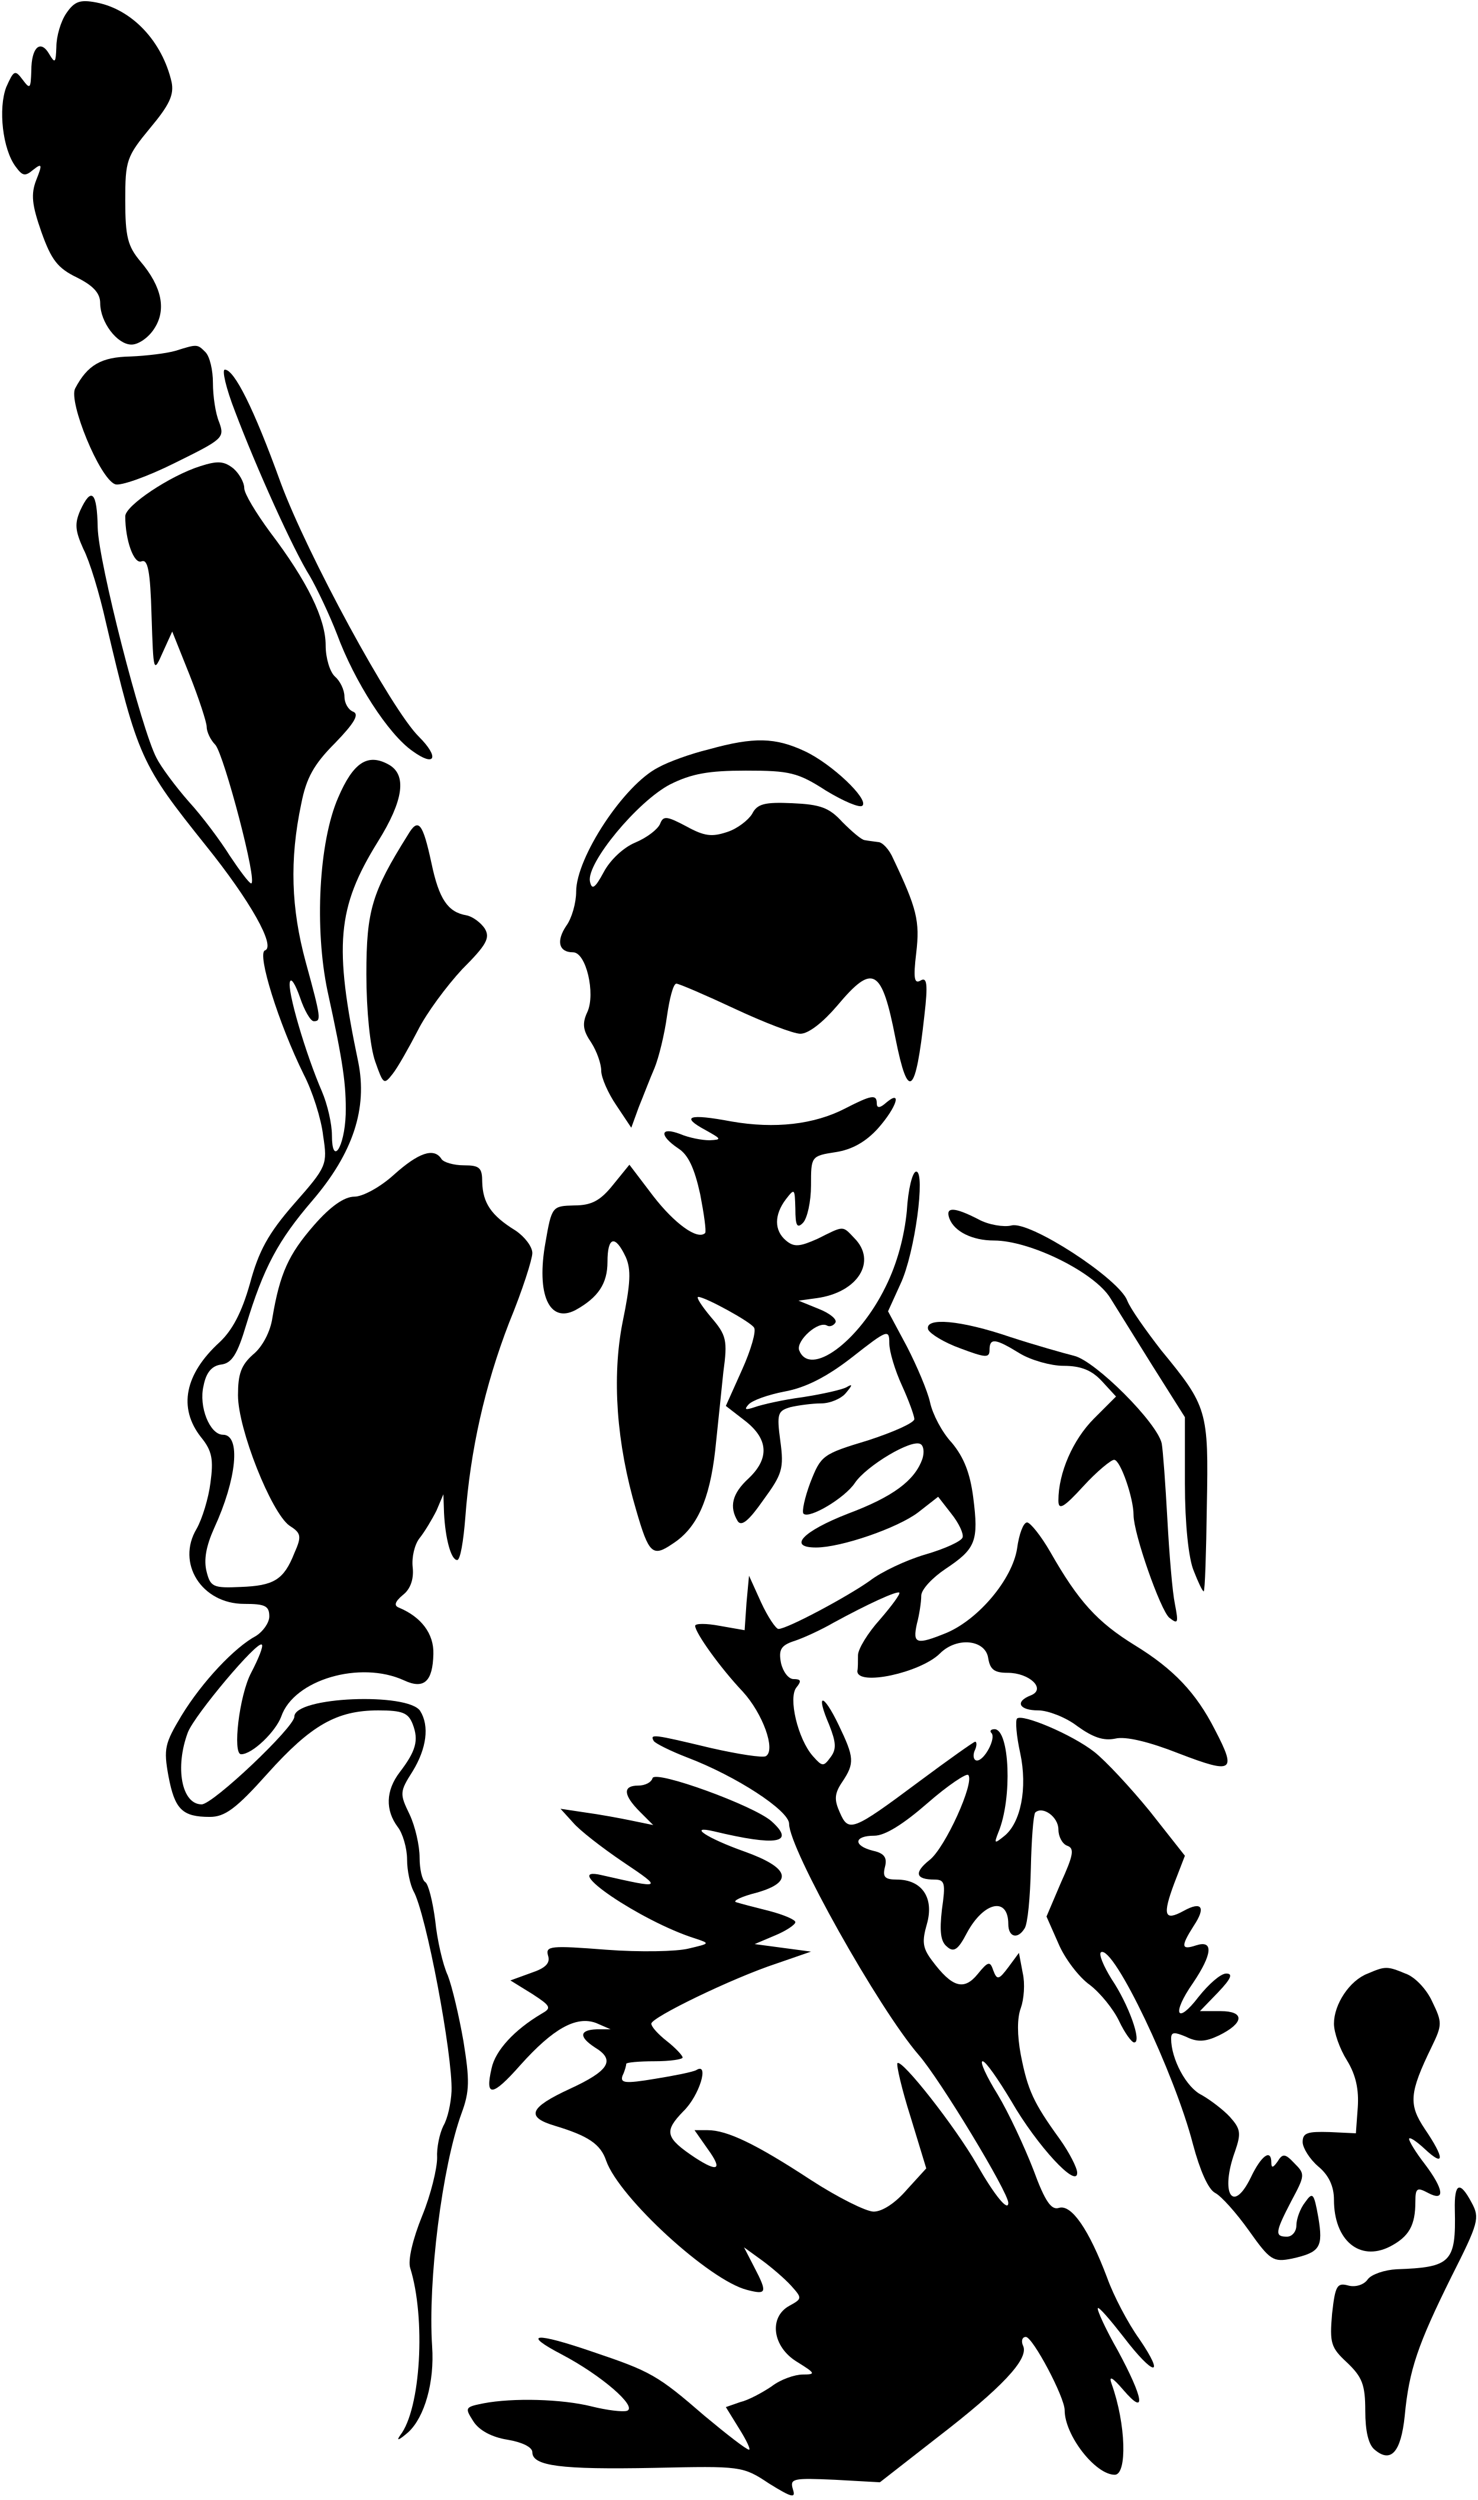 <?xml version="1.0" standalone="no"?>
<!DOCTYPE svg PUBLIC "-//W3C//DTD SVG 20010904//EN"
 "http://www.w3.org/TR/2001/REC-SVG-20010904/DTD/svg10.dtd">
<svg version="1.0" xmlns="http://www.w3.org/2000/svg"
 width="236pt" height="399pt" viewBox="0 0 236 399"
 preserveAspectRatio="xMidYMid meet">
<g transform="translate(0,399) scale(0.1,-0.1)" stroke="none">
<path d="M106 3969 c-9 -13 -16 -37 -16 -54 -1 -25 -2 -27 -11 -12 -14 25 -29
12 -29 -26 -1 -29 -2 -30 -14 -14 -12 16 -14 15 -26 -12 -13 -34 -6 -99 15
-127 11 -15 15 -16 28 -5 14 11 15 9 5 -16 -9 -23 -7 -40 8 -83 16 -45 26 -58
57 -73 26 -13 37 -25 37 -41 0 -30 27 -66 50 -66 11 0 27 11 36 25 20 30 13
67 -22 108 -20 24 -24 39 -24 97 0 64 2 70 40 116 31 37 38 53 34 73 -15 65
-63 116 -120 127 -26 5 -35 2 -48 -17z"/>
<path d="M280 3430 c-14 -4 -46 -8 -72 -9 -46 -1 -68 -13 -88 -51 -11 -21 39
-144 64 -153 8 -3 51 12 95 34 77 38 80 40 71 65 -6 14 -10 42 -10 63 0 20 -5
42 -12 49 -13 13 -13 13 -48 2z"/>
<path d="M375 3334 c34 -90 93 -221 120 -264 11 -19 31 -61 43 -92 28 -76 82
-160 121 -187 36 -26 43 -10 10 23 -44 43 -179 292 -221 406 -43 119 -74 180
-89 180 -5 0 2 -30 16 -66z"/>
<path d="M320 3246 c-48 -15 -120 -63 -120 -80 0 -39 14 -77 26 -72 10 4 14
-15 16 -87 3 -91 3 -92 18 -58 l15 33 28 -70 c15 -38 27 -75 27 -82 0 -8 6
-21 14 -29 14 -17 68 -221 57 -221 -3 0 -18 20 -34 44 -15 24 -44 63 -66 87
-21 24 -44 55 -51 69 -24 45 -93 314 -94 368 -1 57 -10 66 -28 27 -9 -21 -8
-32 5 -61 10 -19 26 -72 36 -117 51 -217 56 -227 160 -357 70 -87 112 -161 94
-167 -13 -5 22 -117 62 -198 14 -27 28 -71 31 -98 7 -46 6 -49 -46 -108 -42
-48 -57 -76 -71 -128 -13 -46 -28 -74 -48 -93 -56 -51 -67 -105 -30 -152 18
-22 20 -36 15 -73 -3 -24 -13 -57 -22 -73 -33 -55 8 -120 76 -120 33 0 40 -3
40 -20 0 -10 -10 -24 -21 -31 -34 -18 -86 -73 -119 -127 -27 -45 -29 -53 -21
-97 10 -53 22 -65 66 -65 24 0 42 13 92 69 70 78 111 101 177 101 39 0 48 -4
55 -22 10 -26 5 -43 -21 -77 -22 -29 -23 -60 -3 -87 8 -10 15 -34 15 -52 0
-18 5 -40 10 -50 20 -34 63 -262 61 -320 -1 -19 -6 -43 -13 -55 -6 -12 -11
-35 -10 -51 0 -17 -10 -59 -24 -93 -15 -37 -23 -71 -19 -83 25 -80 17 -225
-16 -267 -7 -10 -2 -8 13 5 26 24 42 80 38 137 -7 104 16 287 47 372 13 35 13
53 3 115 -7 40 -18 87 -25 105 -8 17 -17 57 -20 87 -4 31 -11 59 -16 62 -5 3
-9 21 -9 39 0 19 -7 50 -16 69 -16 33 -16 36 5 69 22 36 27 72 12 96 -19 30
-201 23 -201 -9 0 -17 -130 -140 -148 -140 -32 0 -43 59 -22 115 11 28 111
147 118 140 3 -2 -5 -22 -17 -45 -19 -36 -30 -130 -16 -130 18 0 55 36 64 60
20 59 126 90 196 58 32 -15 46 -2 47 42 1 32 -19 59 -55 74 -8 3 -7 9 6 20 12
9 18 25 16 44 -2 16 3 37 11 47 8 10 20 30 27 44 l11 26 1 -30 c2 -40 11 -75
21 -75 5 0 10 30 13 68 8 107 31 210 70 311 21 51 37 101 37 111 0 10 -12 26
-27 36 -39 24 -52 44 -53 77 0 23 -4 27 -29 27 -17 0 -33 5 -36 10 -12 19 -37
10 -76 -25 -22 -20 -50 -35 -63 -35 -16 0 -38 -15 -65 -46 -40 -46 -54 -76
-66 -147 -3 -22 -16 -47 -31 -59 -19 -17 -24 -31 -24 -65 0 -54 53 -187 82
-208 19 -12 20 -17 8 -44 -17 -43 -33 -52 -86 -54 -43 -2 -48 0 -54 24 -5 19
-1 41 12 70 36 78 43 149 14 149 -21 0 -39 45 -31 78 4 21 13 32 28 34 17 2
26 16 40 63 28 92 51 135 106 199 65 76 88 147 73 221 -39 186 -34 246 31 351
42 67 47 108 17 124 -33 18 -56 3 -80 -53 -31 -71 -38 -209 -17 -309 25 -114
30 -150 29 -197 -2 -53 -22 -83 -22 -33 0 18 -7 49 -16 70 -26 60 -56 162 -51
175 2 7 9 -5 16 -25 7 -21 17 -38 22 -38 12 0 12 4 -13 95 -23 85 -26 162 -7
252 8 41 20 63 54 97 31 32 39 46 29 50 -8 3 -14 14 -14 24 0 11 -7 25 -15 32
-8 7 -15 29 -15 50 0 42 -29 102 -89 181 -22 30 -41 61 -41 70 0 9 -8 23 -17
31 -15 12 -25 13 -53 4z"/>
<path d="M1132 2794 c-29 -7 -65 -20 -81 -29 -55 -28 -131 -144 -131 -198 0
-18 -7 -43 -16 -55 -16 -24 -12 -42 11 -42 21 0 36 -66 23 -95 -9 -19 -7 -30
6 -49 9 -14 16 -34 16 -45 0 -11 11 -36 24 -55 l24 -36 12 33 c7 17 18 46 25
62 7 17 16 54 20 83 4 28 10 52 15 52 4 0 46 -18 93 -40 47 -22 94 -40 105
-40 13 0 36 18 59 45 57 68 71 60 93 -53 20 -100 32 -91 46 37 6 51 4 62 -6
56 -10 -6 -12 3 -7 44 6 51 1 71 -37 151 -6 14 -17 26 -24 26 -7 1 -16 2 -21
3 -5 0 -21 14 -36 29 -21 23 -35 28 -80 30 -44 2 -56 -1 -64 -17 -6 -10 -24
-24 -40 -29 -24 -8 -36 -7 -65 9 -32 17 -37 17 -42 4 -4 -9 -21 -22 -40 -30
-19 -8 -40 -28 -50 -47 -14 -26 -19 -29 -22 -15 -6 29 76 128 128 155 34 17
61 22 121 22 70 0 83 -3 128 -32 28 -17 54 -28 58 -24 11 10 -49 67 -92 87
-47 22 -81 23 -153 3z"/>
<path d="M651 2657 c-57 -91 -66 -120 -66 -222 0 -58 6 -116 14 -139 13 -37
14 -38 28 -20 8 10 26 42 40 69 14 28 46 71 71 98 39 39 45 50 36 65 -6 9 -19
19 -29 21 -30 5 -44 26 -56 83 -14 65 -21 74 -38 45z"/>
<path d="M1350 2221 c-50 -26 -113 -33 -182 -21 -69 13 -82 8 -41 -14 25 -14
26 -15 6 -16 -12 0 -33 4 -47 10 -32 12 -34 -2 -3 -23 16 -10 26 -32 35 -73 6
-31 10 -59 8 -62 -12 -12 -49 15 -83 59 l-38 50 -26 -32 c-20 -25 -34 -33 -62
-33 -35 -1 -36 -1 -46 -59 -15 -83 6 -130 48 -108 36 20 51 42 51 77 0 40 12
44 29 8 9 -20 8 -42 -5 -105 -17 -87 -10 -192 22 -300 20 -69 26 -75 58 -53
39 25 59 70 68 149 4 39 10 95 13 125 7 51 5 59 -20 88 -15 18 -24 32 -20 32
11 0 84 -40 89 -49 4 -5 -5 -36 -19 -67 l-26 -58 31 -24 c37 -29 39 -60 5 -92
-26 -24 -31 -45 -17 -68 6 -9 18 1 41 34 30 41 33 50 27 94 -6 44 -4 48 16 54
13 3 35 6 49 6 15 0 33 8 40 17 10 12 11 15 1 9 -7 -4 -38 -11 -70 -16 -31 -4
-66 -12 -77 -16 -15 -5 -17 -4 -10 4 6 7 32 16 58 21 33 6 67 23 108 55 56 44
59 45 59 22 0 -13 9 -43 20 -67 11 -24 20 -49 20 -54 0 -6 -34 -21 -74 -34
-73 -22 -75 -24 -92 -67 -9 -24 -14 -47 -11 -50 9 -9 66 25 82 49 18 27 91 71
105 62 5 -3 6 -13 3 -23 -12 -35 -47 -61 -119 -88 -72 -28 -97 -54 -51 -54 40
0 130 31 163 56 l32 25 21 -27 c12 -15 20 -32 18 -38 -2 -6 -28 -18 -59 -27
-31 -9 -71 -28 -89 -42 -35 -25 -132 -77 -146 -77 -4 0 -17 19 -28 43 l-19 42
-4 -43 -3 -44 -40 7 c-21 4 -39 4 -39 0 0 -11 40 -67 76 -105 32 -35 53 -93
37 -103 -5 -3 -44 3 -88 13 -92 22 -98 23 -91 11 3 -4 27 -16 53 -26 79 -30
163 -85 163 -106 0 -40 143 -295 207 -369 34 -39 143 -219 143 -236 0 -15 -22
12 -50 61 -35 61 -120 169 -127 162 -2 -3 7 -42 21 -86 l25 -82 -31 -34 c-18
-21 -39 -35 -53 -35 -12 0 -58 23 -101 51 -87 57 -133 79 -164 79 l-21 0 21
-30 c24 -33 17 -38 -20 -14 -48 32 -50 42 -19 74 26 25 42 79 21 66 -5 -3 -35
-9 -66 -14 -48 -8 -56 -7 -52 5 4 8 6 17 6 19 0 2 20 4 45 4 25 0 45 3 45 6 0
3 -11 15 -25 26 -14 11 -25 23 -25 28 0 10 130 73 200 96 l55 19 -45 6 -45 6
33 14 c17 7 32 17 32 21 0 4 -19 12 -42 18 -24 6 -47 12 -53 14 -5 2 9 9 33
15 60 17 53 40 -20 66 -59 21 -91 42 -48 32 100 -24 131 -19 92 16 -28 25
-185 82 -190 69 -2 -7 -12 -12 -23 -12 -25 0 -24 -15 3 -42 l21 -21 -34 7
c-19 4 -52 10 -74 13 l-40 6 20 -22 c10 -12 46 -40 80 -63 64 -43 63 -43 -34
-21 -71 17 63 -74 149 -101 24 -8 24 -8 -10 -16 -19 -5 -79 -6 -132 -2 -89 7
-97 6 -93 -9 4 -12 -3 -20 -27 -28 l-33 -12 34 -21 c31 -20 32 -23 16 -32 -44
-26 -74 -59 -80 -87 -11 -47 1 -46 46 5 52 58 89 79 121 67 l23 -10 -22 0
c-28 -1 -29 -12 -3 -29 33 -20 23 -37 -40 -66 -65 -30 -71 -45 -24 -59 53 -16
73 -29 82 -56 21 -59 165 -191 225 -206 31 -8 33 -5 11 37 l-16 31 29 -21 c15
-11 36 -29 46 -40 18 -20 18 -21 -2 -32 -34 -18 -28 -66 12 -90 29 -18 30 -20
9 -20 -13 0 -36 -8 -50 -19 -15 -10 -37 -22 -50 -25 l-23 -8 21 -34 c12 -19
19 -34 16 -34 -4 0 -35 24 -71 54 -75 65 -86 71 -178 102 -93 32 -115 30 -50
-4 63 -33 122 -84 104 -90 -7 -2 -32 1 -56 7 -48 12 -126 14 -173 5 -30 -6
-30 -7 -16 -29 9 -14 29 -25 54 -29 24 -4 40 -12 40 -20 0 -22 45 -28 195 -25
138 3 141 3 183 -25 37 -23 43 -24 38 -9 -5 17 0 18 67 15 l72 -4 91 71 c104
80 146 125 138 146 -4 8 -2 15 4 15 11 0 62 -96 62 -117 0 -40 49 -103 80
-103 20 0 18 81 -5 145 -5 14 1 11 19 -10 37 -43 32 -13 -9 63 -20 35 -34 66
-32 68 2 2 20 -19 41 -46 48 -63 68 -66 25 -3 -18 25 -41 69 -51 97 -29 77
-57 118 -77 112 -12 -4 -22 9 -41 61 -14 36 -39 90 -57 120 -18 29 -29 53 -24
53 5 0 25 -29 46 -64 41 -71 105 -140 105 -114 0 8 -13 33 -28 54 -42 58 -51
78 -62 134 -6 32 -6 59 0 75 5 14 7 39 3 56 l-6 32 -17 -23 c-15 -20 -18 -21
-24 -5 -5 15 -8 15 -25 -6 -22 -27 -41 -21 -73 22 -15 20 -16 30 -8 58 12 42
-8 71 -48 71 -19 0 -23 4 -19 20 4 15 -1 22 -19 26 -32 8 -31 24 2 24 17 0 46
18 85 52 32 28 62 48 65 45 11 -11 -37 -117 -62 -136 -25 -20 -22 -31 8 -31
17 0 18 -6 12 -48 -4 -35 -2 -51 8 -59 11 -10 18 -5 32 22 27 50 66 58 66 14
0 -21 15 -25 26 -7 5 7 9 50 10 96 1 45 4 85 7 89 12 11 37 -7 37 -27 0 -11 6
-23 14 -26 12 -4 10 -15 -10 -59 l-23 -54 19 -43 c10 -24 33 -54 50 -66 17
-13 38 -39 47 -58 9 -19 20 -34 24 -34 13 0 -9 61 -36 101 -13 21 -21 40 -17
43 20 12 118 -194 147 -307 11 -41 24 -71 35 -77 10 -5 34 -32 54 -60 34 -48
39 -51 69 -45 45 10 50 18 42 66 -7 39 -9 41 -21 24 -8 -10 -14 -27 -14 -37 0
-10 -7 -18 -15 -18 -20 0 -19 7 7 57 22 41 22 43 5 60 -15 16 -19 16 -27 3 -7
-10 -10 -11 -10 -2 0 23 -16 12 -33 -24 -29 -59 -49 -24 -25 42 10 29 9 36 -8
55 -10 11 -31 27 -45 35 -25 12 -49 58 -49 90 0 11 5 11 24 3 18 -9 31 -8 52
2 41 20 42 39 3 39 l-33 0 29 30 c21 22 24 30 13 30 -9 0 -28 -17 -44 -37 -35
-46 -44 -28 -9 22 31 46 33 69 5 60 -24 -8 -25 -2 -4 31 20 30 13 40 -16 24
-31 -17 -34 -7 -15 44 l17 44 -56 71 c-31 38 -71 81 -89 95 -36 28 -115 61
-123 53 -3 -3 -1 -28 5 -55 12 -56 1 -112 -26 -133 -15 -12 -16 -12 -9 6 23
55 18 165 -6 165 -6 0 -8 -3 -5 -6 8 -8 -11 -44 -23 -44 -5 0 -7 7 -4 15 4 8
4 15 1 15 -2 0 -43 -29 -90 -64 -106 -79 -112 -81 -126 -49 -9 20 -9 30 4 49
20 30 19 39 -6 91 -25 52 -37 51 -15 0 11 -28 12 -39 2 -52 -11 -15 -13 -15
-28 2 -24 27 -40 94 -26 110 8 10 7 13 -5 13 -8 0 -17 12 -20 26 -4 21 0 28
22 35 15 5 43 18 62 29 55 30 101 51 105 48 2 -2 -12 -21 -31 -43 -19 -21 -35
-47 -35 -57 0 -10 0 -21 -1 -25 -1 -25 101 -3 132 28 27 27 73 22 77 -8 3 -18
10 -23 31 -23 35 0 62 -26 37 -36 -26 -10 -19 -24 12 -24 15 0 44 -11 62 -25
25 -18 42 -24 61 -20 16 4 54 -5 102 -24 86 -33 92 -29 57 38 -30 59 -66 97
-128 135 -60 37 -90 70 -135 149 -15 26 -32 47 -37 47 -6 0 -13 -19 -16 -42
-8 -49 -61 -112 -112 -134 -49 -20 -55 -18 -48 14 4 15 7 35 7 45 0 10 18 29
39 43 48 32 53 44 44 114 -5 39 -15 64 -34 87 -16 17 -31 46 -35 65 -4 18 -21
58 -37 89 l-30 56 20 44 c23 49 40 179 25 179 -6 0 -13 -28 -15 -63 -4 -40
-15 -83 -34 -121 -43 -88 -121 -145 -138 -101 -5 15 31 48 45 39 4 -2 10 0 13
5 3 5 -9 15 -27 22 l-32 13 29 4 c66 9 97 59 60 96 -19 20 -16 20 -58 -1 -29
-13 -38 -14 -51 -3 -19 16 -19 41 0 66 14 18 14 17 15 -15 0 -28 3 -32 12 -23
7 7 13 34 13 60 0 46 0 47 39 53 27 4 49 17 68 38 30 34 39 63 13 41 -10 -9
-15 -9 -15 -1 0 15 -9 13 -50 -8z"/>
<path d="M1516 2045 c8 -21 37 -35 71 -35 58 0 161 -51 186 -92 8 -13 38 -61
66 -106 l53 -84 0 -106 c0 -65 6 -120 14 -139 7 -18 14 -33 16 -33 2 0 4 61 5
136 3 153 1 159 -73 249 -24 31 -49 66 -54 79 -13 35 -156 128 -185 120 -12
-3 -37 1 -53 10 -39 20 -53 20 -46 1z"/>
<path d="M1482 1868 c3 -7 26 -21 51 -30 40 -15 47 -16 47 -3 0 20 9 19 48 -5
18 -11 50 -20 70 -20 28 0 45 -7 61 -24 l23 -25 -35 -35 c-34 -34 -57 -87 -57
-131 0 -16 8 -12 40 23 21 23 44 42 49 42 10 0 31 -61 31 -88 0 -30 43 -152
57 -164 14 -11 15 -9 9 22 -4 19 -9 80 -12 135 -3 55 -7 110 -9 121 -7 33
-106 132 -140 140 -16 4 -62 17 -102 30 -79 27 -137 32 -131 12z"/>
<path d="M2184 840 c-29 -11 -54 -49 -54 -80 0 -14 9 -40 21 -59 14 -23 19
-46 17 -75 l-3 -41 -42 2 c-35 1 -43 -1 -43 -16 0 -9 11 -27 25 -39 17 -14 25
-32 25 -53 0 -65 41 -99 89 -75 31 16 41 34 41 72 0 22 3 23 20 14 28 -15 26
5 -5 46 -14 18 -25 36 -25 40 0 4 11 -3 25 -16 32 -30 32 -15 0 32 -26 39 -25
57 11 131 17 35 17 39 1 72 -9 20 -28 40 -43 45 -29 12 -32 12 -60 0z"/>
<path d="M2323 463 c2 -84 -6 -92 -93 -95 -19 -1 -40 -8 -46 -16 -6 -9 -20
-13 -31 -10 -18 5 -21 0 -26 -45 -4 -47 -2 -54 24 -78 24 -23 29 -35 29 -77 0
-32 5 -54 15 -62 26 -22 42 -4 48 54 7 74 21 114 75 223 43 85 45 93 32 117
-19 36 -28 32 -27 -11z"/>
</g>
</svg>
